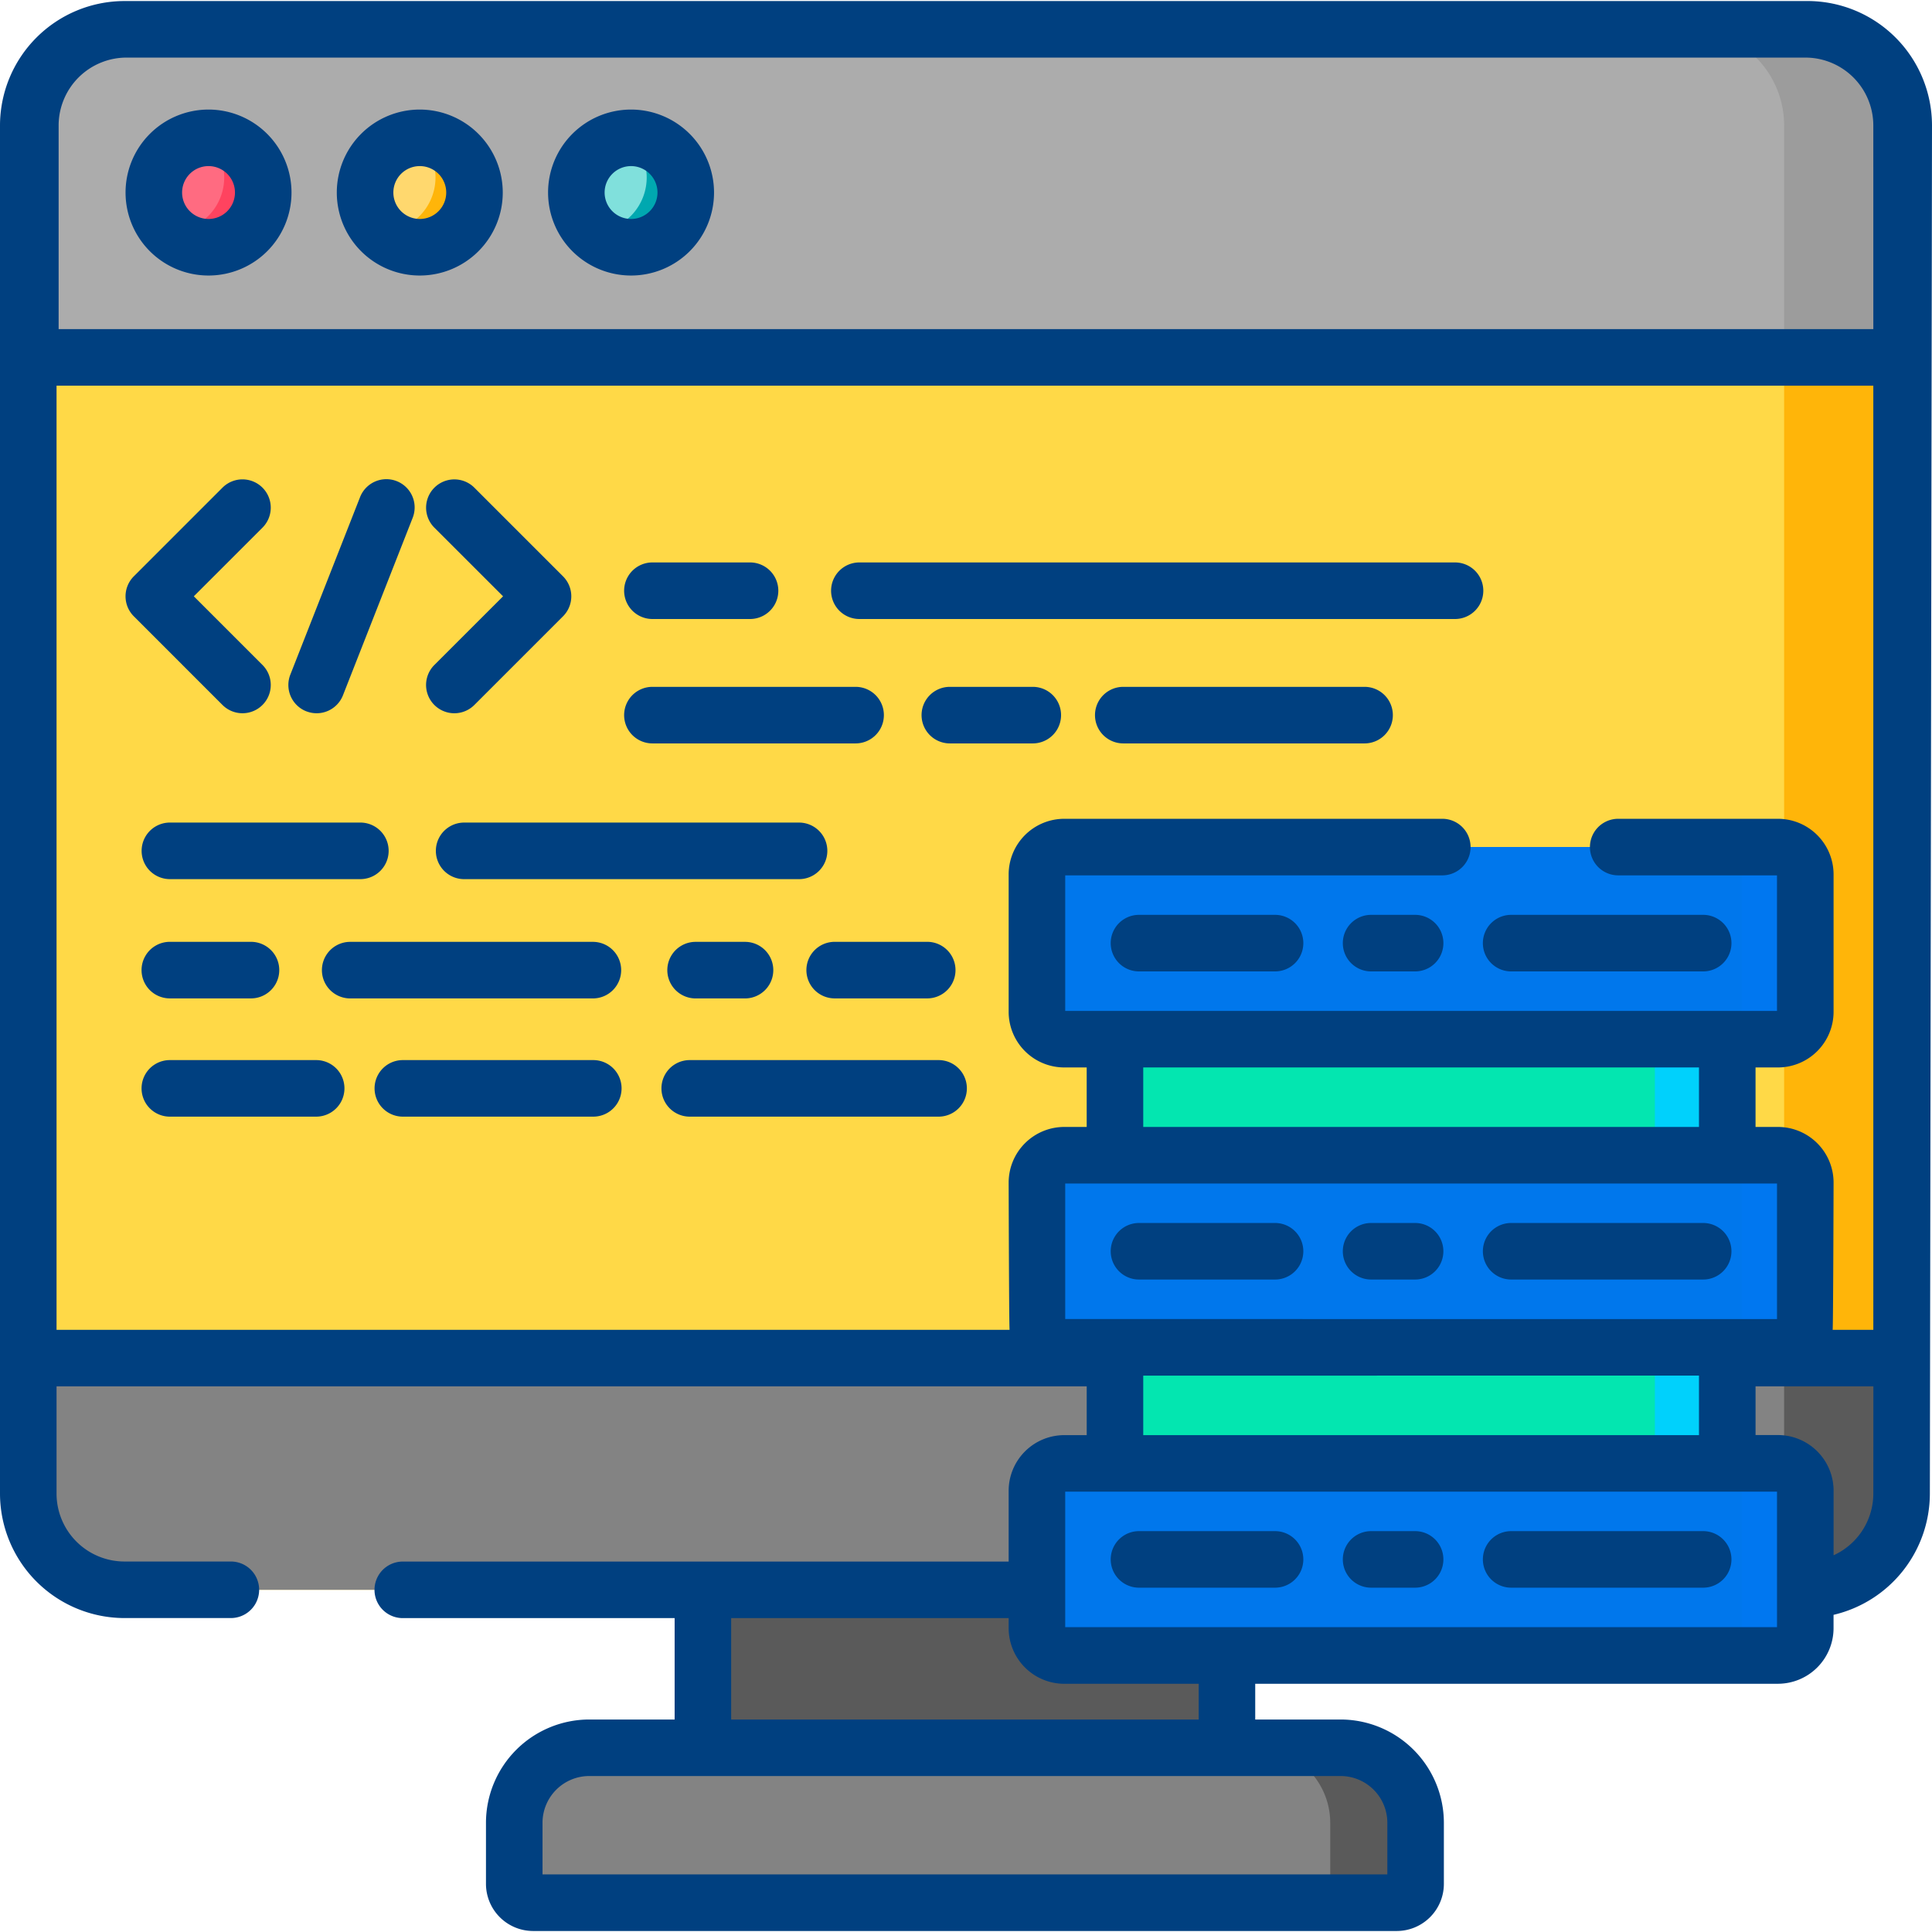 <svg xmlns="http://www.w3.org/2000/svg" xmlns:xlink="http://www.w3.org/1999/xlink" width="141" height="141" viewBox="0 0 141 141">
  <defs>
    <clipPath id="clip-path">
      <rect id="Rectángulo_5324" data-name="Rectángulo 5324" width="141" height="141" transform="translate(649 12605)" fill="#fff" stroke="#707070" stroke-width="1"/>
    </clipPath>
  </defs>
  <g id="Enmascarar_grupo_62" data-name="Enmascarar grupo 62" transform="translate(-649 -12605)" clip-path="url(#clip-path)">
    <g id="datos" transform="translate(649 12604.938)">
      <path id="Trazado_101401" data-name="Trazado 101401" d="M131.762,116.087H9.082a7.019,7.019,0,0,1-7.019-7.018V9.22A7.019,7.019,0,0,1,9.082,2.2h122.68a7.019,7.019,0,0,1,7.018,7.019v99.848A7.018,7.018,0,0,1,131.762,116.087Zm0,0" fill="#ffd947"/>
      <path id="Trazado_101402" data-name="Trazado 101402" d="M138.782,9.22v99.848a7.018,7.018,0,0,1-7.018,7.018H123.19a7.018,7.018,0,0,0,7.018-7.018V9.22A7.018,7.018,0,0,0,123.19,2.2h8.574A7.018,7.018,0,0,1,138.782,9.22Zm0,0" fill="#ffb509"/>
      <path id="Trazado_101403" data-name="Trazado 101403" d="M138.781,99.177H2.064v9.892a7.019,7.019,0,0,0,7.019,7.018h122.68a7.018,7.018,0,0,0,7.018-7.018Zm0,0" fill="#838383"/>
      <path id="Trazado_101404" data-name="Trazado 101404" d="M138.782,99.177v9.892a7.018,7.018,0,0,1-7.018,7.018H123.19a7.018,7.018,0,0,0,7.018-7.018V99.177Zm0,0" fill="#5a5a5a"/>
      <path id="Trazado_101405" data-name="Trazado 101405" d="M138.938,26.144H2.216V9.219A7.018,7.018,0,0,1,9.234,2.2H131.92a7.018,7.018,0,0,1,7.018,7.018Zm0,0" fill="#acacac"/>
      <path id="Trazado_101406" data-name="Trazado 101406" d="M138.939,9.218V26.145h-8.731V9.218A7.017,7.017,0,0,0,123.19,2.2h8.73A7.018,7.018,0,0,1,138.939,9.218Zm0,0" fill="#9c9c9c"/>
      <path id="Trazado_101407" data-name="Trazado 101407" d="M51.3,116.087H89.544v11.528H51.3Zm0,0" fill="#5a5a5a"/>
      <path id="Trazado_101408" data-name="Trazado 101408" d="M101.937,138.923H38.907a1.376,1.376,0,0,1-1.376-1.376v-4.458a5.475,5.475,0,0,1,5.475-5.475H97.84a5.474,5.474,0,0,1,5.473,5.475v4.458a1.375,1.375,0,0,1-1.376,1.376Zm0,0" fill="#838383"/>
      <path id="Trazado_101409" data-name="Trazado 101409" d="M103.313,133.088v4.46a1.376,1.376,0,0,1-1.376,1.376H97.081v-5.836a5.474,5.474,0,0,0-5.472-5.472h6.232A5.473,5.473,0,0,1,103.313,133.088Zm0,0" fill="#5a5a5a"/>
      <path id="Trazado_101410" data-name="Trazado 101410" d="M81.372,75.9h44.685v8.469H81.372Zm0,0" fill="#03e6b0"/>
      <path id="Trazado_101411" data-name="Trazado 101411" d="M81.372,98.39h44.685v8.47H81.372Zm0,0" fill="#03e6b0"/>
      <path id="Trazado_101412" data-name="Trazado 101412" d="M120.774,75.9h5.283v8.469h-5.283Zm0,0" fill="#00d1fc"/>
      <path id="Trazado_101413" data-name="Trazado 101413" d="M120.774,98.39h5.283v8.47h-5.283Zm0,0" fill="#00d1fc"/>
      <g id="Grupo_54137" data-name="Grupo 54137">
        <path id="Trazado_101414" data-name="Trazado 101414" d="M129.757,75.9H77.673a2,2,0,0,1-2-1.994V63.878a2,2,0,0,1,2-2h52.085a2,2,0,0,1,2,2V73.907A2,2,0,0,1,129.757,75.9Zm0,0" fill="#0077ec"/>
        <path id="Trazado_101415" data-name="Trazado 101415" d="M129.757,98.39H77.673a2,2,0,0,1-2-1.994V86.367a2,2,0,0,1,2-2h52.085a2,2,0,0,1,2,2V96.4A2,2,0,0,1,129.757,98.39Zm0,0" fill="#0077ec"/>
        <path id="Trazado_101416" data-name="Trazado 101416" d="M129.757,120.879H77.673a2,2,0,0,1-2-1.994V108.856a2,2,0,0,1,2-2h52.085a2,2,0,0,1,2,2v10.029A2,2,0,0,1,129.757,120.879Zm0,0" fill="#0077ec"/>
      </g>
      <path id="Trazado_101417" data-name="Trazado 101417" d="M131.752,63.878V73.907a1.994,1.994,0,0,1-1.994,1.994h-4.628a1.994,1.994,0,0,0,1.994-1.994V63.878a1.994,1.994,0,0,0-1.994-1.994h4.628A1.994,1.994,0,0,1,131.752,63.878Zm0,0" fill="#0077f0"/>
      <path id="Trazado_101418" data-name="Trazado 101418" d="M131.752,86.366V96.395a1.992,1.992,0,0,1-1.994,1.994h-4.628a1.992,1.992,0,0,0,1.994-1.994V86.366a1.994,1.994,0,0,0-1.994-1.994h4.628A1.994,1.994,0,0,1,131.752,86.366Zm0,0" fill="#0077f0"/>
      <path id="Trazado_101419" data-name="Trazado 101419" d="M131.752,108.856v10.028a2,2,0,0,1-1.994,2h-4.628a2,2,0,0,0,1.994-2V108.856a1.993,1.993,0,0,0-1.994-2h4.628A1.993,1.993,0,0,1,131.752,108.856Zm0,0" fill="#0077f0"/>
      <path id="Trazado_101420" data-name="Trazado 101420" d="M19.211,14.114a3.992,3.992,0,1,1-3.992-3.992A3.992,3.992,0,0,1,19.211,14.114Zm0,0" fill="#ff6b81"/>
      <path id="Trazado_101421" data-name="Trazado 101421" d="M34.63,14.114a3.993,3.993,0,1,1-3.992-3.992A3.993,3.993,0,0,1,34.63,14.114Zm0,0" fill="#ffd86e"/>
      <path id="Trazado_101422" data-name="Trazado 101422" d="M50.047,14.114a3.992,3.992,0,1,1-3.992-3.992A3.992,3.992,0,0,1,50.047,14.114Zm0,0" fill="#80e0dc"/>
      <path id="Trazado_101423" data-name="Trazado 101423" d="M19.21,14.116A3.99,3.99,0,0,1,12.466,17a3.989,3.989,0,0,0,2.66-6.876.917.917,0,0,1,.094,0,3.99,3.99,0,0,1,3.99,3.993Zm0,0" fill="#ff435f"/>
      <path id="Trazado_101424" data-name="Trazado 101424" d="M34.628,14.116A3.992,3.992,0,0,1,27.882,17a3.989,3.989,0,0,0,2.664-6.876.846.846,0,0,1,.09,0,3.99,3.99,0,0,1,3.992,3.993Zm0,0" fill="#ffb509"/>
      <path id="Trazado_101425" data-name="Trazado 101425" d="M50.048,14.116A3.992,3.992,0,0,1,43.3,17a3.989,3.989,0,0,0,2.66-6.876.917.917,0,0,1,.094,0,3.993,3.993,0,0,1,3.993,3.993Zm0,0" fill="#00a8b0"/>
      <path id="Trazado_101426" data-name="Trazado 101426" d="M16.237,51.511a2.064,2.064,0,1,0,2.919-2.919l-5.011-5.011,5.011-5.01a2.064,2.064,0,0,0-2.919-2.919l-6.47,6.47a2.063,2.063,0,0,0,0,2.919Zm0,0" fill="#004080"/>
      <path id="Trazado_101427" data-name="Trazado 101427" d="M36.715,43.582,31.7,48.593a2.064,2.064,0,1,0,2.919,2.919l6.471-6.471a2.063,2.063,0,0,0,0-2.917l-6.471-6.471a2.063,2.063,0,1,0-2.917,2.919Zm0,0" fill="#004080"/>
      <path id="Trazado_101428" data-name="Trazado 101428" d="M22.354,51.973a2.063,2.063,0,0,0,2.675-1.166l5.083-12.94a2.063,2.063,0,1,0-3.84-1.509L21.188,49.3a2.064,2.064,0,0,0,1.166,2.675Zm0,0" fill="#004080"/>
      <path id="Trazado_101429" data-name="Trazado 101429" d="M12.395,64.222H26.3a2.064,2.064,0,0,0,0-4.128h-13.9a2.064,2.064,0,0,0,0,4.128Zm0,0" fill="#004080"/>
      <path id="Trazado_101430" data-name="Trazado 101430" d="M58.316,60.095H33.874a2.064,2.064,0,0,0,0,4.128H58.316a2.064,2.064,0,1,0,0-4.128Zm0,0" fill="#004080"/>
      <path id="Trazado_101431" data-name="Trazado 101431" d="M12.395,72.926h5.922a2.064,2.064,0,0,0,0-4.128H12.395a2.064,2.064,0,0,0,0,4.128Zm0,0" fill="#004080"/>
      <path id="Trazado_101432" data-name="Trazado 101432" d="M50.766,68.8a2.064,2.064,0,0,0,0,4.128h3.606a2.064,2.064,0,1,0,0-4.128Zm0,0" fill="#004080"/>
      <path id="Trazado_101433" data-name="Trazado 101433" d="M45.334,70.862A2.064,2.064,0,0,0,43.271,68.8H25.558a2.064,2.064,0,0,0,0,4.128H43.271A2.064,2.064,0,0,0,45.334,70.862Zm0,0" fill="#004080"/>
      <path id="Trazado_101434" data-name="Trazado 101434" d="M58.852,70.862a2.064,2.064,0,0,0,2.063,2.064H67.67a2.064,2.064,0,1,0,0-4.128H60.916A2.064,2.064,0,0,0,58.852,70.862Zm0,0" fill="#004080"/>
      <path id="Trazado_101435" data-name="Trazado 101435" d="M47.614,45.238h7.125a2.064,2.064,0,1,0,0-4.128H47.614a2.064,2.064,0,1,0,0,4.128Zm0,0" fill="#004080"/>
      <path id="Trazado_101436" data-name="Trazado 101436" d="M62.718,45.238h43.472a2.064,2.064,0,0,0,0-4.128H62.718a2.064,2.064,0,1,0,0,4.128Zm0,0" fill="#004080"/>
      <path id="Trazado_101437" data-name="Trazado 101437" d="M99.588,50.189H81.978a2.064,2.064,0,0,0,0,4.128h17.61a2.064,2.064,0,0,0,0-4.128Zm0,0" fill="#004080"/>
      <path id="Trazado_101438" data-name="Trazado 101438" d="M75.375,50.189H69.321a2.064,2.064,0,0,0,0,4.128h6.053a2.064,2.064,0,0,0,0-4.128Zm0,0" fill="#004080"/>
      <path id="Trazado_101439" data-name="Trazado 101439" d="M47.614,54.317H62.443a2.064,2.064,0,0,0,0-4.128H47.614a2.064,2.064,0,1,0,0,4.128Zm0,0" fill="#004080"/>
      <path id="Trazado_101440" data-name="Trazado 101440" d="M43.3,77.429H29.4a2.063,2.063,0,1,0,0,4.127H43.3a2.063,2.063,0,1,0,0-4.127Zm0,0" fill="#004080"/>
      <path id="Trazado_101441" data-name="Trazado 101441" d="M23.075,77.429H12.395a2.063,2.063,0,1,0,0,4.127h10.68a2.063,2.063,0,1,0,0-4.127Zm0,0" fill="#004080"/>
      <path id="Trazado_101442" data-name="Trazado 101442" d="M68.5,77.429H50.337a2.063,2.063,0,0,0,0,4.127H68.5a2.063,2.063,0,0,0,0-4.127Zm0,0" fill="#004080"/>
      <path id="Trazado_101443" data-name="Trazado 101443" d="M93.055,66.829h-9.93a2.064,2.064,0,0,0,0,4.128h9.93a2.064,2.064,0,0,0,0-4.128Zm0,0" fill="#004080"/>
      <path id="Trazado_101444" data-name="Trazado 101444" d="M110.286,70.957H124.3a2.064,2.064,0,1,0,0-4.128H110.286a2.064,2.064,0,0,0,0,4.128Zm0,0" fill="#004080"/>
      <path id="Trazado_101445" data-name="Trazado 101445" d="M103.277,66.829h-3.212a2.064,2.064,0,1,0,0,4.128h3.212a2.064,2.064,0,0,0,0-4.128Zm0,0" fill="#004080"/>
      <path id="Trazado_101446" data-name="Trazado 101446" d="M83.125,93.444h9.93a2.063,2.063,0,0,0,0-4.127h-9.93a2.063,2.063,0,0,0,0,4.127Zm0,0" fill="#004080"/>
      <path id="Trazado_101447" data-name="Trazado 101447" d="M110.286,93.444H124.3a2.063,2.063,0,1,0,0-4.127H110.286a2.063,2.063,0,0,0,0,4.127Zm0,0" fill="#004080"/>
      <path id="Trazado_101448" data-name="Trazado 101448" d="M100.064,93.444h3.212a2.063,2.063,0,1,0,0-4.127h-3.212a2.063,2.063,0,0,0,0,4.127Zm0,0" fill="#004080"/>
      <path id="Trazado_101449" data-name="Trazado 101449" d="M93.055,111.806h-9.93a2.063,2.063,0,1,0,0,4.127h9.93a2.063,2.063,0,1,0,0-4.127Zm0,0" fill="#004080"/>
      <path id="Trazado_101450" data-name="Trazado 101450" d="M124.3,111.806H110.286a2.063,2.063,0,1,0,0,4.127H124.3a2.063,2.063,0,1,0,0-4.127Zm0,0" fill="#004080"/>
      <path id="Trazado_101451" data-name="Trazado 101451" d="M103.277,111.806h-3.212a2.063,2.063,0,1,0,0,4.127h3.212a2.063,2.063,0,1,0,0-4.127Zm0,0" fill="#004080"/>
      <path id="Trazado_101452" data-name="Trazado 101452" d="M131.919.138H9.082A9.093,9.093,0,0,0,0,9.22v99.848a9.093,9.093,0,0,0,9.083,9.082h7.766a2.063,2.063,0,0,0,0-4.127H9.082a4.96,4.96,0,0,1-4.955-4.955V101.24H79.309V104.8H77.672a4.063,4.063,0,0,0-4.059,4.059v5.168H29.395a2.063,2.063,0,0,0,0,4.127H49.236v7.4H43.005a7.547,7.547,0,0,0-7.538,7.538v4.458a3.443,3.443,0,0,0,3.439,3.439h63.031a3.443,3.443,0,0,0,3.439-3.439v-4.458a7.547,7.547,0,0,0-7.538-7.538H91.608v-2.609h38.149a4.062,4.062,0,0,0,4.058-4.059v-.971a9.1,9.1,0,0,0,7.029-8.844L141,9.219a9.09,9.09,0,0,0-9.08-9.082ZM77.741,96.327V86.436h51.947v9.892Zm5.694-14.019V77.966h40.558v4.342Zm40.558,18.146V104.8H83.435v-4.343Zm-70.631,17.7H73.614v.735a4.062,4.062,0,0,0,4.059,4.058h9.809v2.609H53.362ZM97.84,129.679a3.414,3.414,0,0,1,3.41,3.41v3.771H39.594v-3.771a3.415,3.415,0,0,1,3.411-3.41Zm31.849-10.864H77.741v-9.89h51.947Zm7.029-9.746a4.956,4.956,0,0,1-2.9,4.5v-4.717a4.063,4.063,0,0,0-4.059-4.058h-1.636V101.24h8.6Zm0-11.955h-2.969c.042-.233.068-10.747.068-10.747a4.063,4.063,0,0,0-4.059-4.059h-1.636V77.966h1.636a4.064,4.064,0,0,0,4.059-4.059V63.878a4.064,4.064,0,0,0-4.059-4.059H118.1a2.064,2.064,0,0,0,0,4.128h11.587v9.892H77.741V63.947h27.52a2.064,2.064,0,0,0,0-4.128H77.672a4.063,4.063,0,0,0-4.059,4.059V73.907a4.063,4.063,0,0,0,4.059,4.059h1.636v4.342H77.672a4.063,4.063,0,0,0-4.059,4.059s.026,10.513.068,10.747H4.127V28.208h132.59Zm0-73.033H4.279V9.219A4.96,4.96,0,0,1,9.234,4.265H131.762a4.96,4.96,0,0,1,4.955,4.955Zm0,0" fill="#004080"/>
      <path id="Trazado_101453" data-name="Trazado 101453" d="M15.219,8.058a6.056,6.056,0,1,0,6.056,6.055,6.062,6.062,0,0,0-6.056-6.055Zm0,7.984a1.929,1.929,0,1,1,1.929-1.929A1.931,1.931,0,0,1,15.219,16.043Zm0,0" fill="#004080"/>
      <path id="Trazado_101454" data-name="Trazado 101454" d="M30.637,8.058a6.056,6.056,0,1,0,6.055,6.055A6.063,6.063,0,0,0,30.637,8.058Zm0,7.984a1.929,1.929,0,1,1,1.929-1.929A1.931,1.931,0,0,1,30.637,16.043Zm0,0" fill="#004080"/>
      <path id="Trazado_101455" data-name="Trazado 101455" d="M46.055,8.058a6.056,6.056,0,1,0,6.056,6.055A6.062,6.062,0,0,0,46.055,8.058Zm0,7.984a1.929,1.929,0,1,1,1.929-1.929A1.931,1.931,0,0,1,46.055,16.043Zm0,0" fill="#004080"/>
    </g>
  </g>
</svg>
